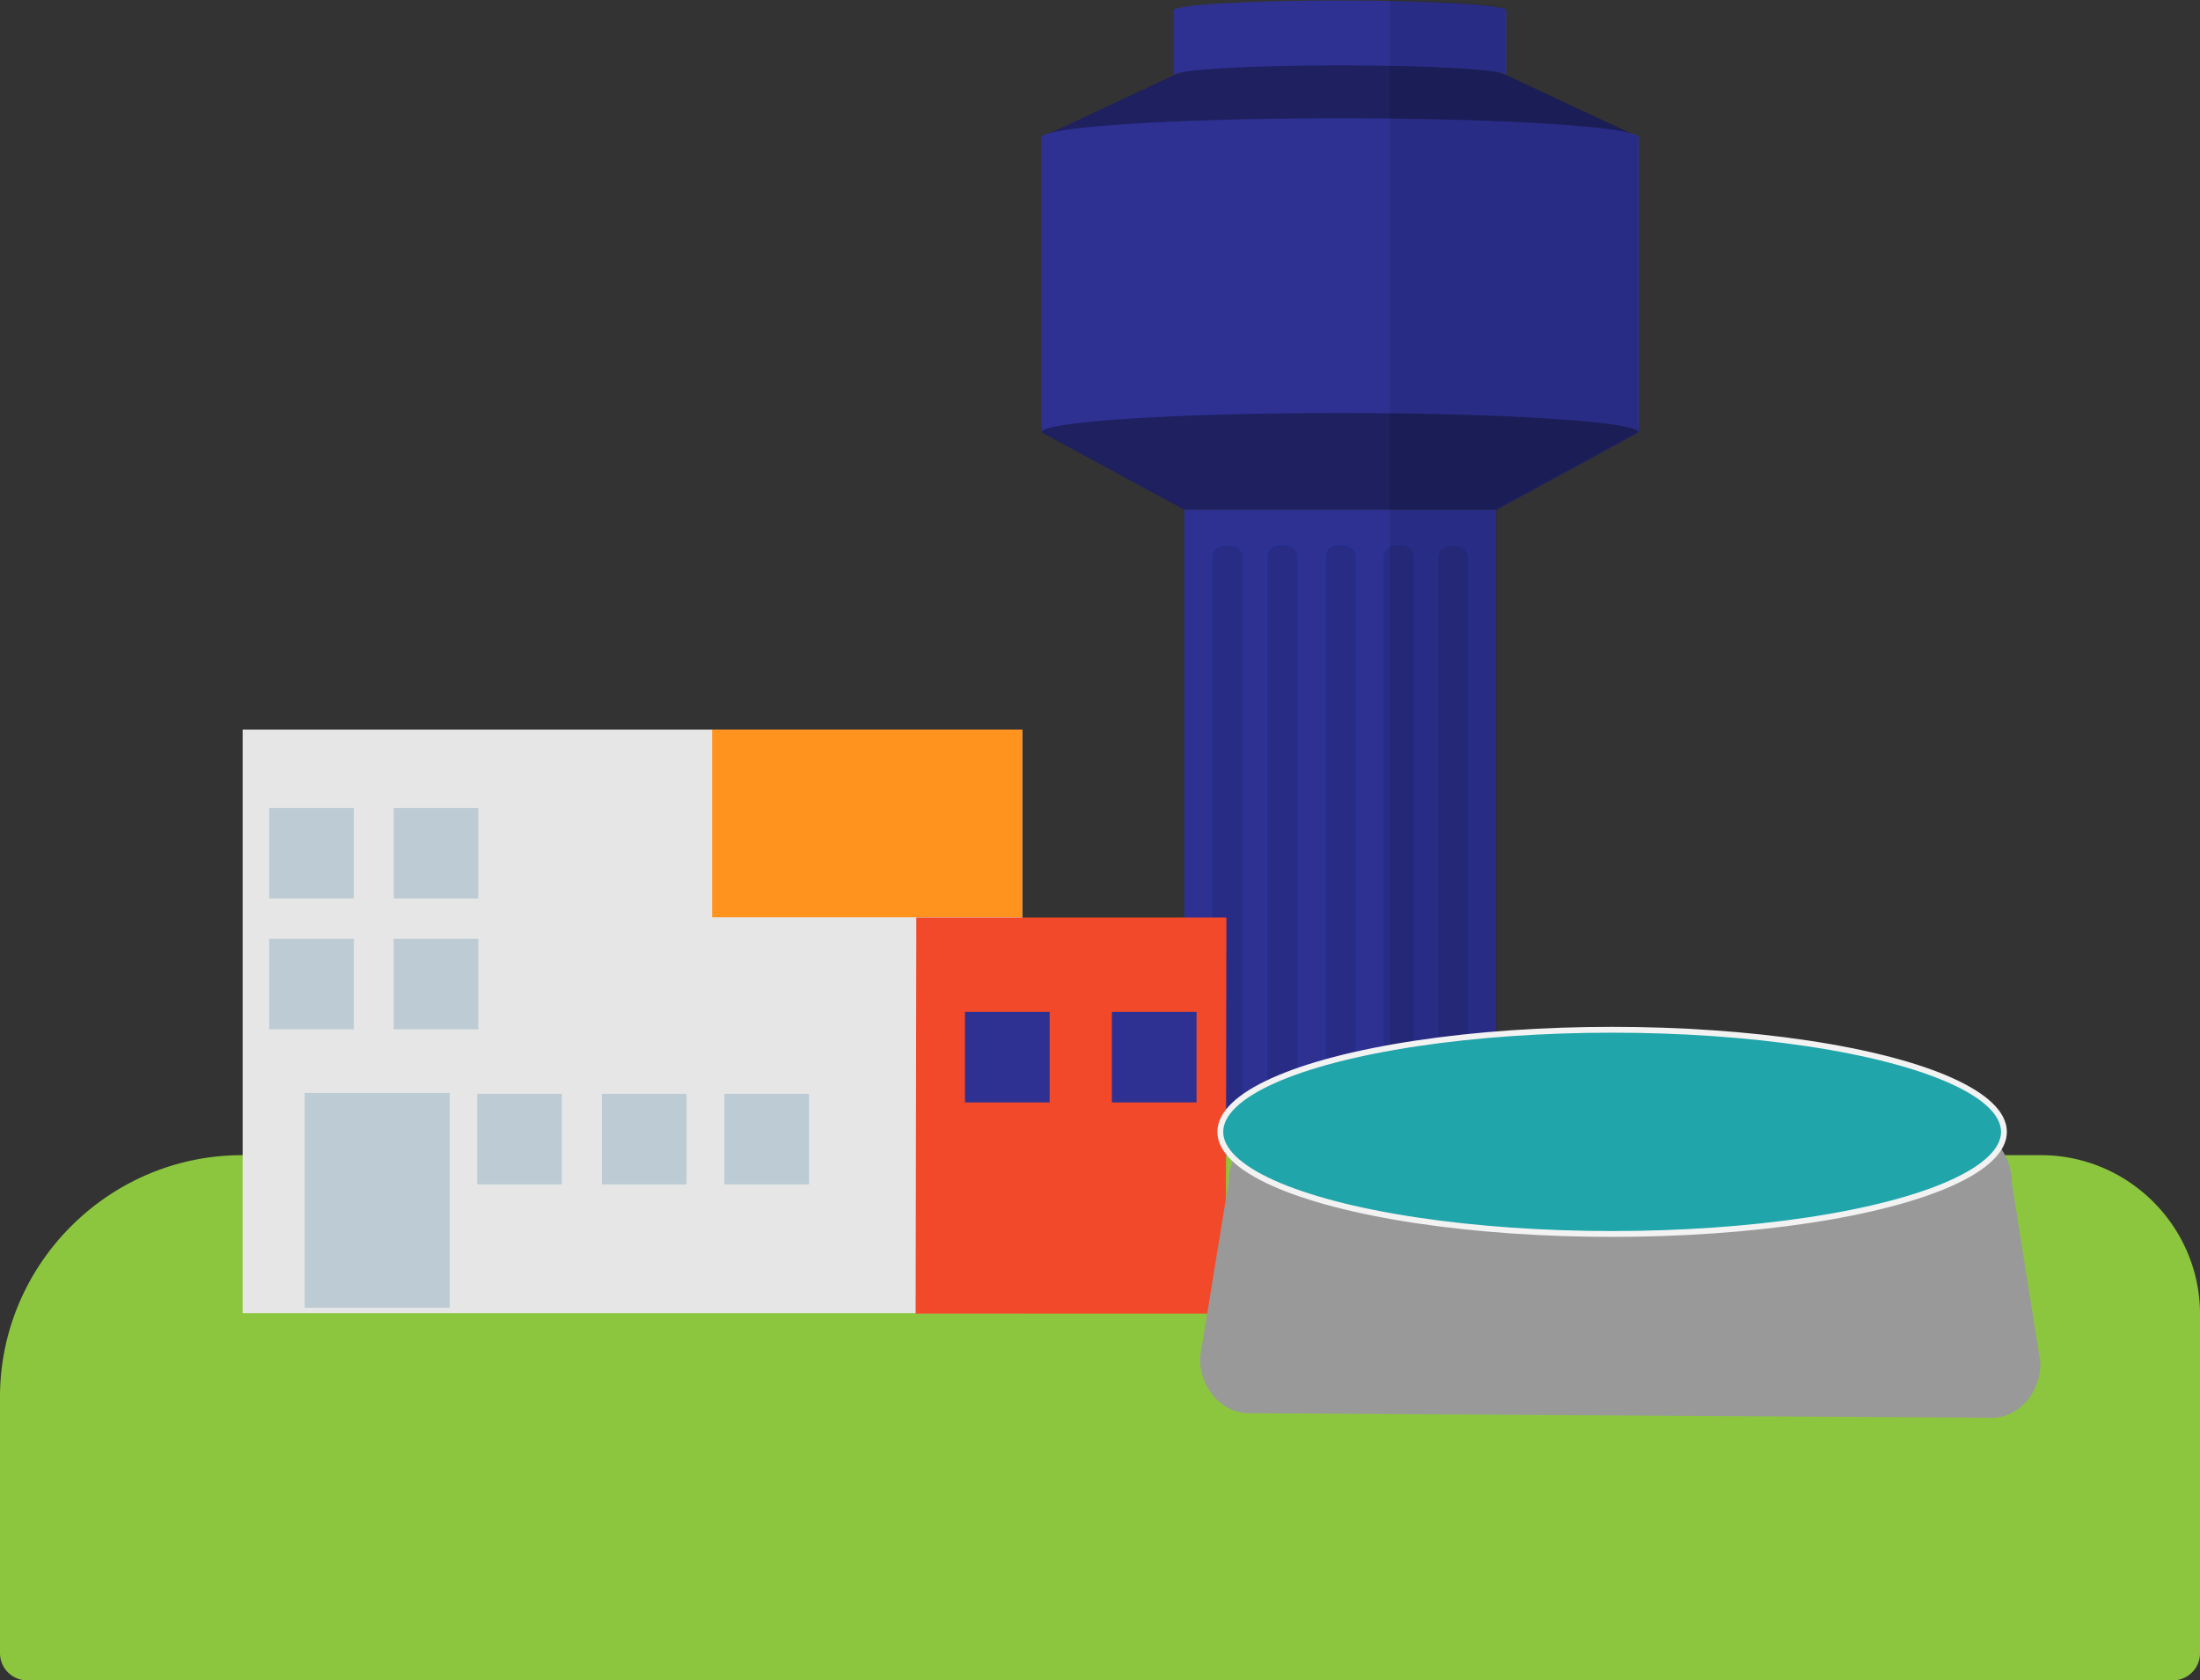 <svg id="Layer_1" data-name="Layer 1" xmlns="http://www.w3.org/2000/svg" viewBox="0 0 1505.47 1149.82"><rect x="0" y="0" width="1505.47" height="1149.82" fill="#333333" stroke="none"/><title>watertowerisland</title><polygon points="1121.47 292.49 1121.47 295.84 1121.46 295.84 1023.96 348.94 810.63 348.94 712.56 295.72 712.54 295.7 712.54 289.61 917.3 238.23 1121.47 292.49" fill="#1e205f"/><polygon points="712.54 93.95 803.23 51.48 916.73 9.5 1030.78 51.48 1121.47 93.95 712.54 93.95" fill="#1e205f"/><path d="M1121.47,296.15v-.24a.67.67,0,0,1,0,.24Z" fill="#2e3192"/><path d="M712.57,296.15a1,1,0,0,1,0-.24v.24Z" fill="#2e3192"/><path d="M1121.43,94.43h0V295.91a.17.17,0,0,0,0-.07c-.55-7.3-91.88-13.2-204.46-13.2-111.93,0-202.86,5.83-204.44,13.08a.58.58,0,0,0,0,.19V94.43h0a1,1,0,0,1,0-.24c0-7.33,91.54-13.27,204.46-13.27s204.47,5.94,204.47,13.27A1,1,0,0,1,1121.43,94.43Z" fill="#2e3192"/><path d="M917,.33c-62.83,0-113.77,3-113.77,6.76v44.4c0-3.74,50.94-6.76,113.77-6.76s113.78,3,113.78,6.76V7.09C1030.78,3.36,979.84.33,917,.33Z" fill="#2e3192"/><rect x="810.47" y="348.85" width="213.4" height="446.71" fill="#2e3192"/><path d="M850.59,381.46v414.1H829.41V381.46a8.5,8.5,0,0,1,8.68-8.32h3.81A8.51,8.51,0,0,1,850.59,381.46Z" stroke="#0055e8" stroke-miterlimit="10" opacity="0.1"/><path d="M888.13,381.15V795.56H867V381.15a8.51,8.51,0,0,1,8.69-8.32h3.81A8.51,8.51,0,0,1,888.13,381.15Z" stroke="#0055e8" stroke-miterlimit="10" opacity="0.1"/><path d="M927.93,381.15V795.56H906.75V381.15a8.51,8.51,0,0,1,8.68-8.32h3.81A8.51,8.51,0,0,1,927.93,381.15Z" stroke="#0055e8" stroke-miterlimit="10" opacity="0.1"/><path d="M967.72,381.15V795.56H946.54V381.15a8.51,8.51,0,0,1,8.68-8.32H959A8.51,8.51,0,0,1,967.72,381.15Z" stroke="#0055e8" stroke-miterlimit="10" opacity="0.1"/><path d="M1004.94,381.77V795.56H983.76V381.77a8.51,8.51,0,0,1,8.69-8.32h3.81A8.5,8.5,0,0,1,1004.94,381.77Z" stroke="#0055e8" stroke-miterlimit="10" opacity="0.1"/><path d="M1120.75,93.78h0V295.19h0l-96.22,52.4V794.26H951V0c45.87.87,79.08,3.42,79.08,6.44V50.83c0-.74-2-1.46-5.79-2.13l5.79,2.13L1114,90.15l6.7,3.13v0a1,1,0,0,1,0,.24A2,2,0,0,1,1120.75,93.78Z" opacity="0.1"/><path d="M1486.88,1149.82H18.59A18.64,18.64,0,0,1,0,1131.23V956C0,865,74.51,790.45,165.59,790.45h1231c60,0,108.9,48.95,108.9,108.89v231.89A18.65,18.65,0,0,1,1486.88,1149.82Z" fill="#8cc63f"/><rect x="166.05" y="499.24" width="533.47" height="399.33" fill="#e6e6e6"/><rect x="487.31" y="499.24" width="212.21" height="128.41" fill="#ff931e"/><polygon points="627.03 627.81 839.24 627.81 838.78 898.88 626.57 898.88 627.03 627.81" fill="#f14929"/><rect x="184.18" y="552.84" width="57.93" height="61.96" fill="#bdccd4"/><rect x="269.37" y="552.84" width="57.93" height="61.96" fill="#bdccd4"/><rect x="269.37" y="642.37" width="57.93" height="61.96" fill="#bdccd4"/><rect x="184.18" y="642.37" width="57.93" height="61.96" fill="#bdccd4"/><rect x="660.34" y="692.4" width="57.93" height="61.96" fill="#2e3192"/><rect x="760.87" y="692.4" width="57.93" height="61.96" fill="#2e3192"/><rect x="208.49" y="747.85" width="99.29" height="147" fill="#bdccd4"/><rect x="411.88" y="748.47" width="57.93" height="61.96" fill="#bdccd4"/><rect x="495.68" y="748.47" width="57.93" height="61.96" fill="#bdccd4"/><rect x="326.53" y="748.47" width="57.93" height="61.96" fill="#bdccd4"/><path d="M1363,970.13,854.58,967c-18.43,0-33.46-17-33.46-37.8l19.52-119.58c0-20.76,15-37.8,33.46-37.8h469.19c18.43,0,33.45,17,33.45,37.8l19.52,122.68C1396.57,953.09,1381.39,970.13,1363,970.13Z" fill="#999"/><ellipse cx="1103.19" cy="774.5" rx="268.13" ry="69.86" fill="#1fa5aa" stroke="#f2f2f2" stroke-miterlimit="10" stroke-width="4"/></svg>